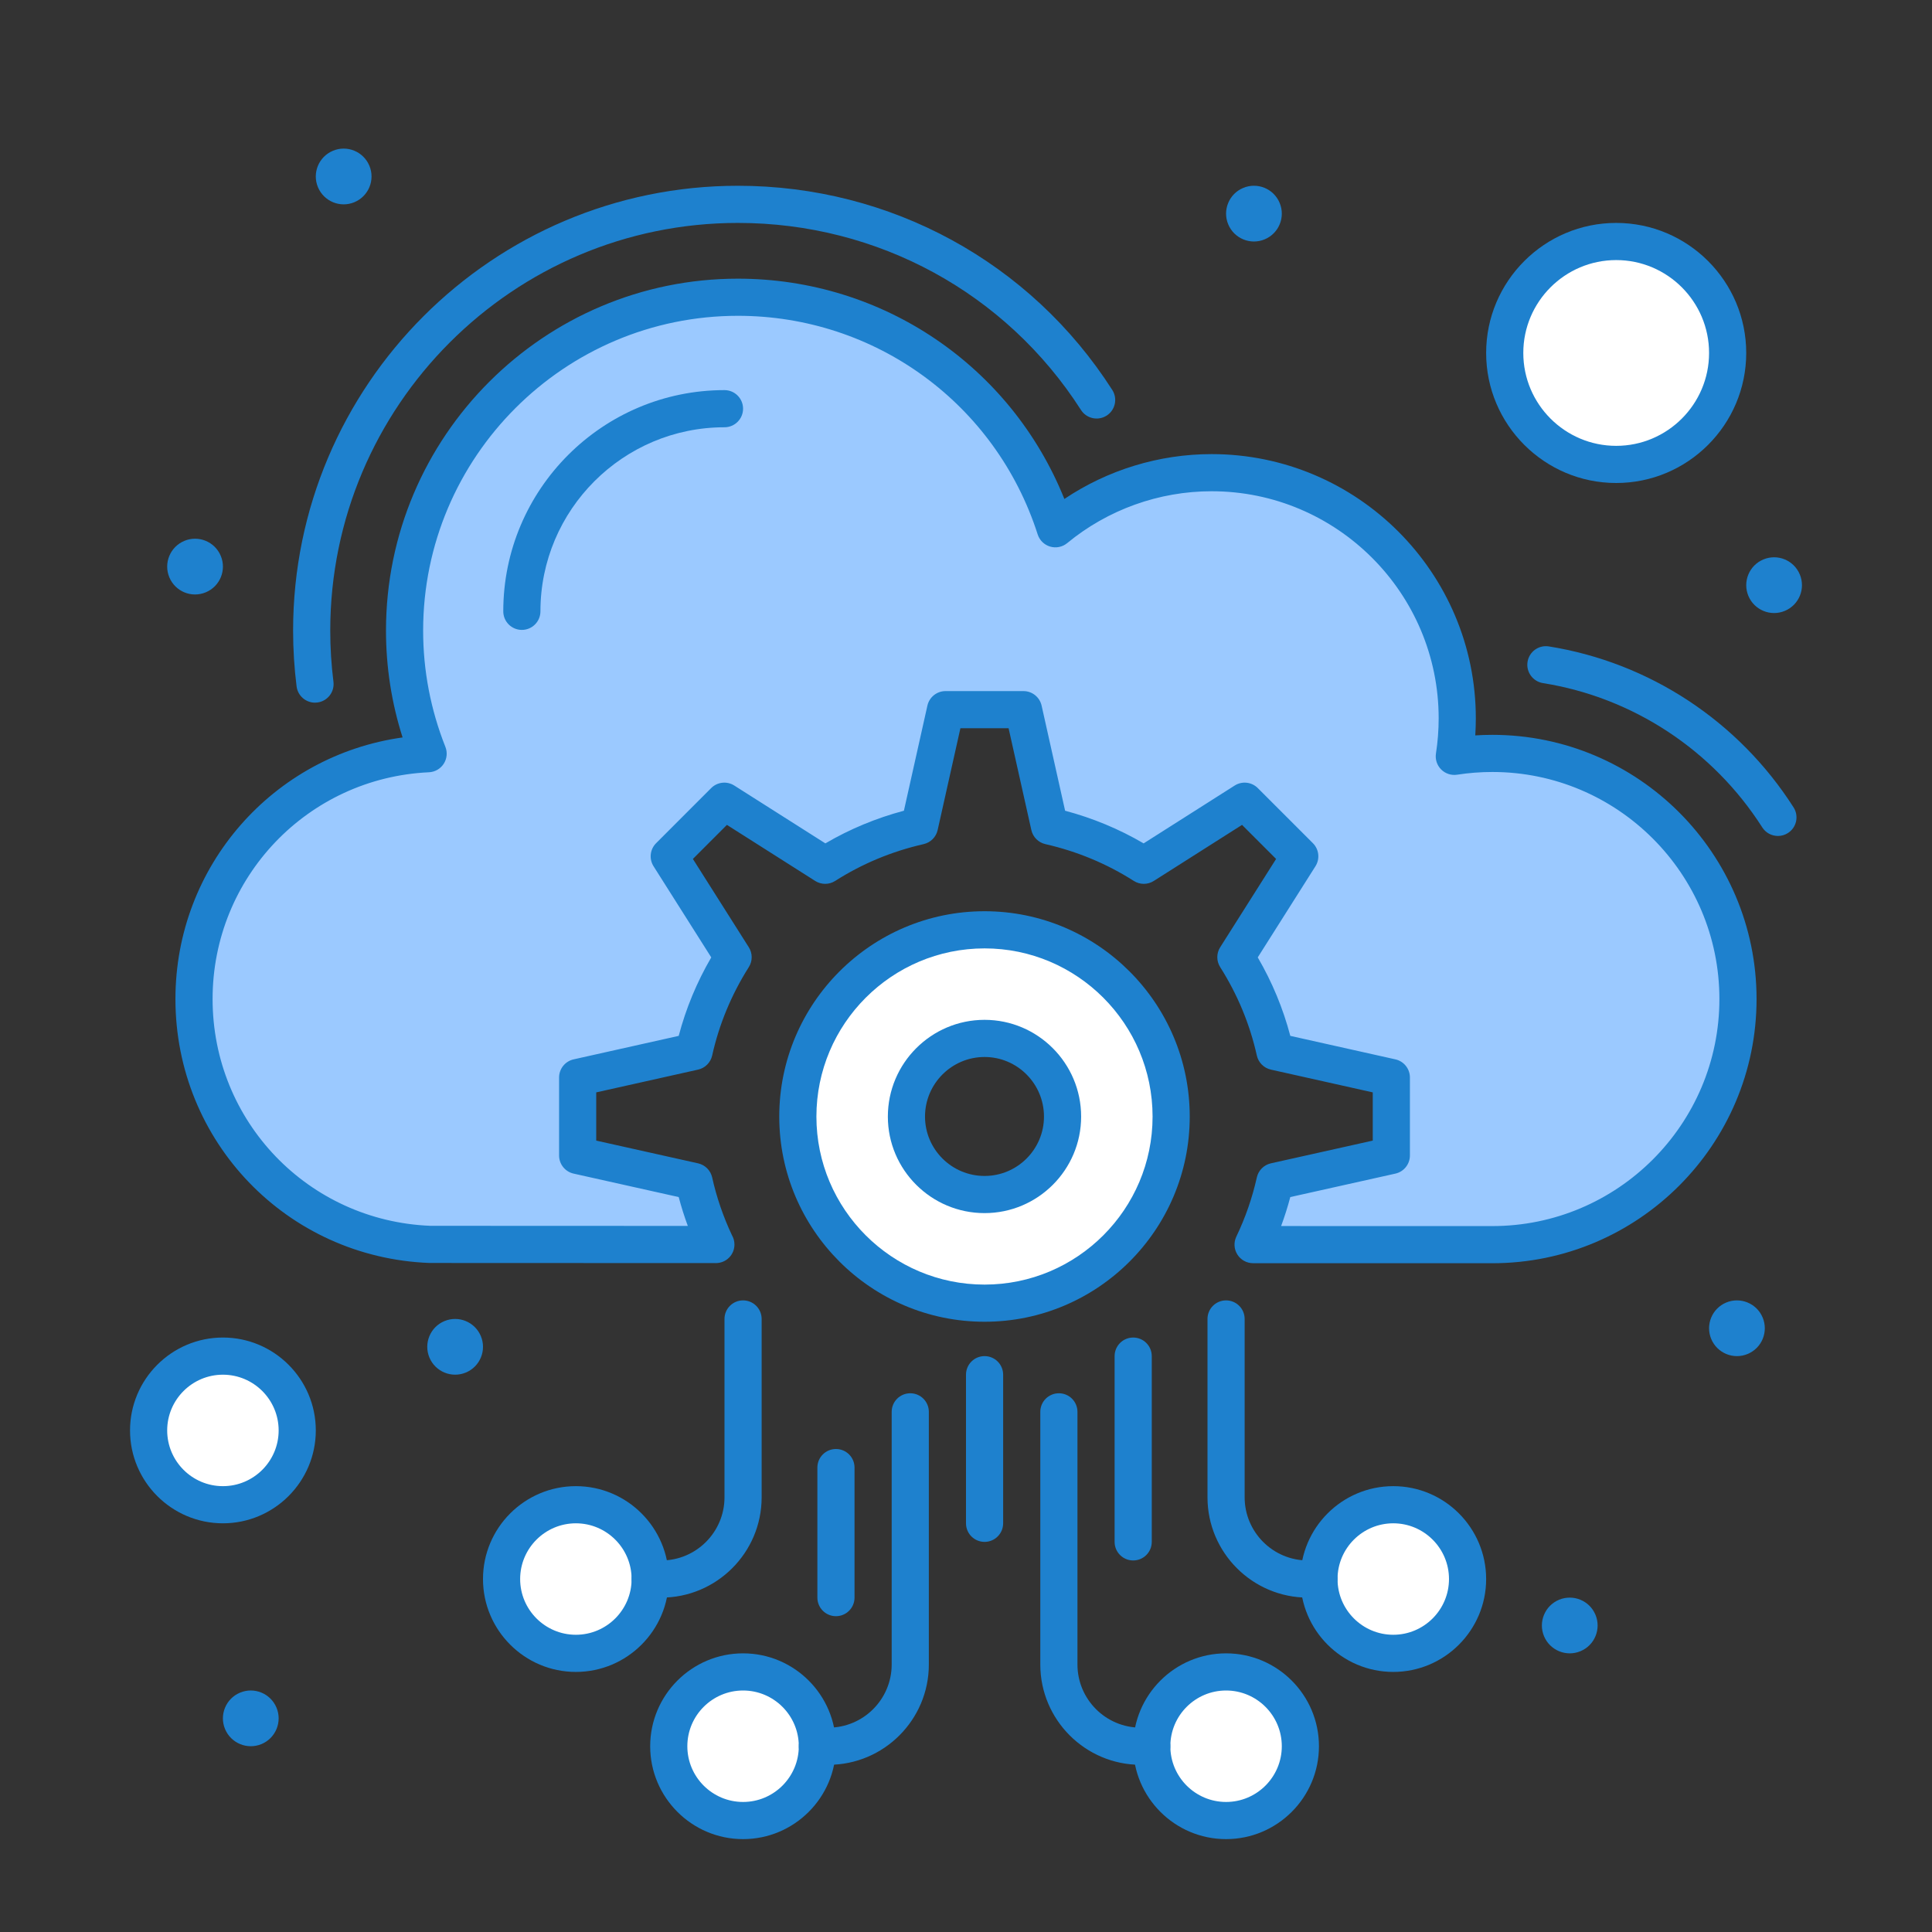 <svg xmlns="http://www.w3.org/2000/svg"  viewBox="0 0 520 520" width="204px" height="204px"><rect x="0" y="0" width="520" height="520" fill="#333333" stroke="none"/><circle cx="434.998" cy="95" r="30" fill="#fff"/><path fill="#fff" d="M59.998,365c11.05,0,20,8.95,20,20s-8.95,20-20,20c-11.04,0-20-8.95-20-20S48.958,365,59.998,365z"/><path fill="#fff" d="M374.998,405c11.051,0,20,8.95,20,20s-8.949,20-20,20c-11.04,0-20-8.95-20-20 S363.958,405,374.998,405z"/><path fill="#fff" d="M329.998,450c11.051,0,20,8.95,20,20s-8.949,20-20,20c-11.04,0-20-8.95-20-20 S318.958,450,329.998,450z"/><path fill="#fff" d="M199.998,450c11.05,0,20,8.95,20,20s-8.95,20-20,20c-11.04,0-20-8.95-20-20 S188.958,450,199.998,450z"/><path fill="#fff" d="M154.998,405c11.05,0,20,8.95,20,20s-8.95,20-20,20c-11.04,0-20-8.95-20-20 S143.958,405,154.998,405z"/><path fill="#fff" d="M264.998,250.26c27.66,0,50.22,22.561,50.22,50.271c0,27.649-22.56,50.22-50.22,50.22 c-27.7,0-50.26-22.57-50.26-50.22C214.738,272.82,237.298,250.26,264.998,250.26z M285.988,300.53c0-11.59-9.45-21.04-20.99-21.04 c-11.58,0-21.03,9.45-21.03,21.04c0,11.529,9.45,20.979,21.03,20.979C276.538,321.51,285.988,312.06,285.988,300.53z"/><path fill="#9bc9ff" d="M401.668,202.78c36.51,0,66.11,29.6,66.11,66.11c0,36.511-29.601,66.11-66.11,66.11l-64.4-0.01 c2.57-5.36,4.561-11.04,5.891-17l31.32-6.99v-20.99l-31.32-7c-2.04-9.17-5.65-17.689-10.52-25.38l17.189-27.15l-14.83-14.83 l-27.141,17.24c-7.699-4.91-16.219-8.48-25.39-10.57l-7-31.31h-20.98l-7,31.31c-9.17,2.09-17.7,5.66-25.39,10.57l-27.15-17.24 l-14.82,14.83l17.19,27.15c-4.87,7.69-8.48,16.21-10.52,25.38l-31.32,7V311l31.32,6.99c1.32,5.939,3.31,11.62,5.86,16.97 l-76.91-0.03c-35.31-1.359-63.53-30.399-63.53-66.04c0-35.47,27.94-64.41,63.01-66.03c-4.07-10.26-6.34-21.43-6.34-33.14 c0-49.55,40.169-89.72,89.72-89.72c40,0,73.86,26.17,85.45,62.32c11.431-9.43,26.081-15.1,42.05-15.1 c36.511,0,66.111,29.6,66.111,66.11c0,3.49-0.271,6.9-0.791,10.24C394.768,203.05,398.188,202.78,401.668,202.78z"/><path fill="#1e81ce" d="M484.418,154.61c1.6,3.82-0.199,8.21-4.029,9.81c-3.82,1.6-8.211-0.21-9.811-4.03 c-1.59-3.82,0.21-8.22,4.029-9.81C478.428,148.98,482.828,150.78,484.418,154.61z"/><path fill="#1e81ce" d="M474.418,354.61c1.6,3.819-0.199,8.22-4.029,9.809c-3.82,1.6-8.211-0.21-9.811-4.03 c-1.59-3.819,0.21-8.21,4.029-9.809C468.428,348.99,472.828,350.79,474.418,354.61z"/><path fill="#1e81ce" d="M429.418,434.61c1.6,3.819-0.199,8.22-4.029,9.809c-3.82,1.6-8.211-0.21-9.811-4.03 c-1.59-3.819,0.21-8.21,4.029-9.809C423.428,428.99,427.828,430.79,429.418,434.61z"/><path fill="#1e81ce" d="M344.418,54.61c1.6,3.82-0.2,8.21-4.029,9.81c-3.82,1.6-8.211-0.21-9.811-4.03 c-1.59-3.82,0.21-8.22,4.029-9.81C338.428,48.98,342.828,50.78,344.418,54.61z"/><path fill="#1e81ce" d="M129.418,359.61c1.6,3.819-0.2,8.21-4.03,9.809c-3.82,1.59-8.21-0.21-9.81-4.03 c-1.59-3.819,0.21-8.22,4.03-9.809C123.428,353.98,127.828,355.79,129.418,359.61z"/><path fill="#1e81ce" d="M99.418,44.61c1.6,3.82-0.21,8.21-4.03,9.81c-3.82,1.6-8.21-0.21-9.81-4.03 c-1.6-3.82,0.21-8.22,4.03-9.81C93.428,38.98,97.818,40.78,99.418,44.61z"/><path fill="#1e81ce" d="M74.418,459.61c1.6,3.819-0.21,8.21-4.03,9.809c-3.82,1.59-8.21-0.21-9.81-4.03 c-1.6-3.819,0.21-8.22,4.03-9.809C68.428,453.98,72.818,455.79,74.418,459.61z"/><path fill="#1e81ce" d="M59.418,149.61c1.6,3.82-0.2,8.22-4.03,9.81c-3.82,1.6-8.21-0.2-9.81-4.03 c-1.59-3.82,0.21-8.21,4.03-9.81C53.428,143.98,57.828,145.79,59.418,149.61z"/><path fill="#1e81ce" d="M478.533,225.001c-1.65,0-3.266-0.816-4.219-2.31c-13.287-20.815-34.801-34.97-59.023-38.833 c-2.728-0.435-4.586-2.998-4.15-5.725c0.435-2.727,2.996-4.586,5.725-4.15c27.043,4.313,51.055,20.105,65.877,43.327 c1.486,2.328,0.805,5.419-1.523,6.905C480.385,224.747,479.453,225.001,478.533,225.001z"/><path fill="#1e81ce" d="M84.782,189.121c-2.482,0-4.635-1.847-4.954-4.374c-0.623-4.934-0.939-9.99-0.939-15.027 c0-66.014,53.706-119.72,119.72-119.72c41.058,0,78.725,20.544,100.761,54.954c1.488,2.325,0.811,5.418-1.515,6.907 c-2.325,1.488-5.419,0.811-6.907-1.514C270.76,78.821,236.24,60,198.608,60c-60.499,0-109.72,49.22-109.72,109.72 c0,4.62,0.289,9.254,0.86,13.773c0.346,2.74-1.594,5.241-4.333,5.587C85.202,189.107,84.991,189.121,84.782,189.121z"/><path fill="#1e81ce" d="M140.458,169.54c-2.761,0-5-2.239-5-5c0-32.83,26.71-59.54,59.54-59.54c2.761,0,5,2.239,5,5 s-2.239,5-5,5c-27.316,0-49.54,22.224-49.54,49.54C145.458,167.301,143.219,169.54,140.458,169.54z"/><path fill="#1e81ce" d="M434.998,130c-19.299,0-35-15.701-35-35s15.701-35,35-35c19.299,0,35,15.701,35,35 S454.297,130,434.998,130z M434.998,70c-13.785,0-25,11.215-25,25s11.215,25,25,25c13.785,0,25-11.215,25-25 S448.783,70,434.998,70z"/><path fill="#1e81ce" d="M264.998,326.51c-14.353,0-26.03-11.654-26.03-25.979c0-14.358,11.677-26.04,26.03-26.04 c14.331,0,25.99,11.682,25.99,26.04C290.988,314.855,279.329,326.51,264.998,326.51z M264.998,284.49 c-8.839,0-16.03,7.195-16.03,16.04c0,8.811,7.191,15.979,16.03,15.979c8.816,0,15.99-7.168,15.99-15.979 C280.988,291.685,273.814,284.49,264.998,284.49z"/><path fill="#1e81ce" d="M264.998,355.75c-30.47,0-55.26-24.772-55.26-55.22c0-30.477,24.79-55.271,55.26-55.271 c30.449,0,55.22,24.794,55.22,55.271C320.218,330.978,295.447,355.75,264.998,355.75z M264.998,255.26 c-24.956,0-45.26,20.309-45.26,45.271c0,24.935,20.303,45.22,45.26,45.22c24.935,0,45.22-20.285,45.22-45.22 C310.218,275.568,289.933,255.26,264.998,255.26z"/><path fill="#1e81ce" d="M401.668,340h-0.001l-64.399-0.01c-1.719,0-3.316-0.883-4.23-2.336 c-0.916-1.454-1.02-3.276-0.277-4.825c2.438-5.087,4.295-10.445,5.518-15.928c0.422-1.892,1.899-3.369,3.791-3.791l27.409-6.117 v-12.978l-27.411-6.126c-1.892-0.423-3.368-1.901-3.79-3.794c-1.869-8.403-5.188-16.407-9.863-23.791 c-1.034-1.633-1.035-3.716,0-5.35l15.049-23.769l-9.166-9.167l-23.758,15.092c-1.64,1.041-3.733,1.039-5.369-0.005 c-7.26-4.629-15.271-7.964-23.813-9.911c-1.881-0.429-3.348-1.901-3.768-3.784l-6.126-27.401h-12.969l-6.126,27.401 c-0.421,1.883-1.887,3.355-3.768,3.784c-8.556,1.95-16.567,5.284-23.811,9.91c-1.638,1.044-3.732,1.047-5.371,0.006 l-23.767-15.091l-9.159,9.166l15.05,23.77c1.034,1.633,1.034,3.717,0,5.35c-4.676,7.385-7.994,15.389-9.863,23.791 c-0.421,1.893-1.898,3.371-3.79,3.794l-27.411,6.126v12.978l27.41,6.117c1.893,0.423,3.371,1.901,3.792,3.795 c1.181,5.314,2.969,10.537,5.316,15.53c0.434,0.741,0.683,1.604,0.683,2.525c0,2.765-2.212,5-5.009,5c-0.003,0-0.006,0-0.013,0 l-76.91-0.03c-0.063,0-0.127-0.001-0.19-0.004c-38.32-1.475-68.338-32.678-68.338-71.036c0-35.824,26.359-65.561,61.138-70.41 c-2.967-9.302-4.467-18.948-4.467-28.759c0-52.229,42.491-94.72,94.72-94.72c39.02,0,73.509,23.558,87.867,59.292 c11.664-7.824,25.499-12.072,39.633-12.072c39.211,0,71.111,31.9,71.111,71.11c0,1.532-0.05,3.066-0.148,4.597 c1.531-0.098,3.066-0.147,4.598-0.147c39.211,0,71.11,31.9,71.11,71.11C472.778,308.1,440.879,340,401.668,340z M344.813,329.991 L401.669,330c33.695,0,61.109-27.414,61.109-61.11c0-33.696-27.414-61.11-61.11-61.11c-3.171,0-6.358,0.246-9.471,0.73 c-1.575,0.247-3.177-0.276-4.305-1.405c-1.129-1.128-1.65-2.728-1.404-4.305c0.484-3.114,0.73-6.3,0.73-9.471 c0-33.696-27.414-61.11-61.111-61.11c-14.154,0-27.958,4.957-38.867,13.957c-1.279,1.055-3,1.406-4.59,0.941 c-1.592-0.467-2.848-1.692-3.353-3.271C268.012,108.648,235.586,85,198.608,85c-46.715,0-84.72,38.005-84.72,84.72 c0,10.751,2.015,21.28,5.987,31.296c0.596,1.502,0.429,3.199-0.447,4.557c-0.877,1.357-2.355,2.207-3.969,2.282 c-32.659,1.509-58.241,28.318-58.241,61.035c0,32.933,25.745,59.727,58.63,61.04l69.277,0.027 c-0.944-2.554-1.762-5.146-2.451-7.765l-28.285-6.313c-2.285-0.51-3.911-2.538-3.911-4.88v-20.99c0-2.341,1.624-4.369,3.91-4.88 l28.286-6.321c1.939-7.38,4.876-14.461,8.761-21.124l-15.531-24.53c-1.251-1.976-0.965-4.555,0.688-6.209l14.82-14.83 c1.655-1.657,4.24-1.941,6.217-0.687l24.52,15.57c6.577-3.853,13.662-6.8,21.136-8.79l6.325-28.29 c0.511-2.285,2.539-3.909,4.879-3.909h20.98c2.342,0,4.369,1.624,4.88,3.909l6.325,28.29c7.464,1.989,14.548,4.936,21.134,8.79 l24.51-15.57c1.978-1.255,4.561-0.971,6.217,0.685l14.83,14.83c1.654,1.654,1.94,4.234,0.689,6.21l-15.531,24.53 c3.885,6.662,6.821,13.743,8.762,21.124l28.285,6.321c2.285,0.511,3.91,2.539,3.91,4.88V311c0,2.342-1.626,4.37-3.911,4.88 l-28.287,6.313C346.585,324.828,345.762,327.432,344.813,329.991z"/><path fill="#1e81ce" d="M154.998,450c-13.785,0-25-11.215-25-25s11.215-25,25-25c13.785,0,25,11.215,25,25 S168.783,450,154.998,450z M154.998,410c-8.271,0-15,6.728-15,15s6.729,15,15,15c8.271,0,15-6.728,15-15S163.269,410,154.998,410z"/><path fill="#1e81ce" d="M199.998,495c-13.785,0-25-11.215-25-25s11.215-25,25-25c13.785,0,25,11.215,25,25 S213.783,495,199.998,495z M199.998,455c-8.271,0-15,6.728-15,15s6.729,15,15,15c8.271,0,15-6.728,15-15S208.269,455,199.998,455z"/><path fill="#1e81ce" d="M177.998,430h-3c-2.761,0-5-2.238-5-5s2.239-5,5-5h3c9.374,0,17-7.626,17-17v-48 c0-2.762,2.239-5,5-5c2.761,0,5,2.238,5,5v48C204.998,417.888,192.886,430,177.998,430z"/><path fill="#1e81ce" d="M222.998,475h-3c-2.761,0-5-2.238-5-5s2.239-5,5-5h3c9.374,0,17-7.626,17-17v-68 c0-2.762,2.239-5,5-5c2.761,0,5,2.238,5,5v68C249.998,462.888,237.886,475,222.998,475z"/><path fill="#1e81ce" d="M374.998,450c-13.785,0-25-11.215-25-25s11.215-25,25-25c13.785,0,25,11.215,25,25 S388.783,450,374.998,450z M374.998,410c-8.271,0-15,6.728-15,15s6.729,15,15,15c8.272,0,15-6.728,15-15S383.27,410,374.998,410z"/><path fill="#1e81ce" d="M329.998,495c-13.785,0-25-11.215-25-25s11.215-25,25-25c13.785,0,25,11.215,25,25 S343.783,495,329.998,495z M329.998,455c-8.271,0-15,6.728-15,15s6.729,15,15,15c8.272,0,15-6.728,15-15S338.27,455,329.998,455z"/><path fill="#1e81ce" d="M354.998,430h-3c-14.888,0-27-12.112-27-27v-48c0-2.762,2.238-5,5-5c2.762,0,5,2.238,5,5v48 c0,9.374,7.626,17,17,17h3c2.762,0,5,2.238,5,5S357.76,430,354.998,430z"/><path fill="#1e81ce" d="M309.998,475h-3c-14.888,0-27-12.112-27-27v-68c0-2.762,2.238-5,5-5c2.762,0,5,2.238,5,5v68 c0,9.374,7.626,17,17,17h3c2.762,0,5,2.238,5,5S312.76,475,309.998,475z"/><path fill="#1e81ce" d="M59.998,410c-13.785,0-25-11.215-25-25s11.215-25,25-25c13.785,0,25,11.215,25,25 S73.783,410,59.998,410z M59.998,370c-8.271,0-15,6.728-15,15s6.729,15,15,15c8.271,0,15-6.728,15-15S68.269,370,59.998,370z"/><path fill="#1e81ce" d="M304.998,420c-2.762,0-5-2.238-5-5v-50c0-2.762,2.238-5,5-5c2.762,0,5,2.238,5,5v50 C309.998,417.762,307.76,420,304.998,420z"/><path fill="#1e81ce" d="M264.998,415c-2.762,0-5-2.238-5-5v-40c0-2.762,2.238-5,5-5c2.762,0,5,2.238,5,5v40 C269.998,412.762,267.76,415,264.998,415z"/><path fill="#1e81ce" d="M224.998,435c-2.761,0-5-2.238-5-5v-35c0-2.762,2.239-5,5-5c2.761,0,5,2.238,5,5v35 C229.998,432.762,227.759,435,224.998,435z"/></svg>